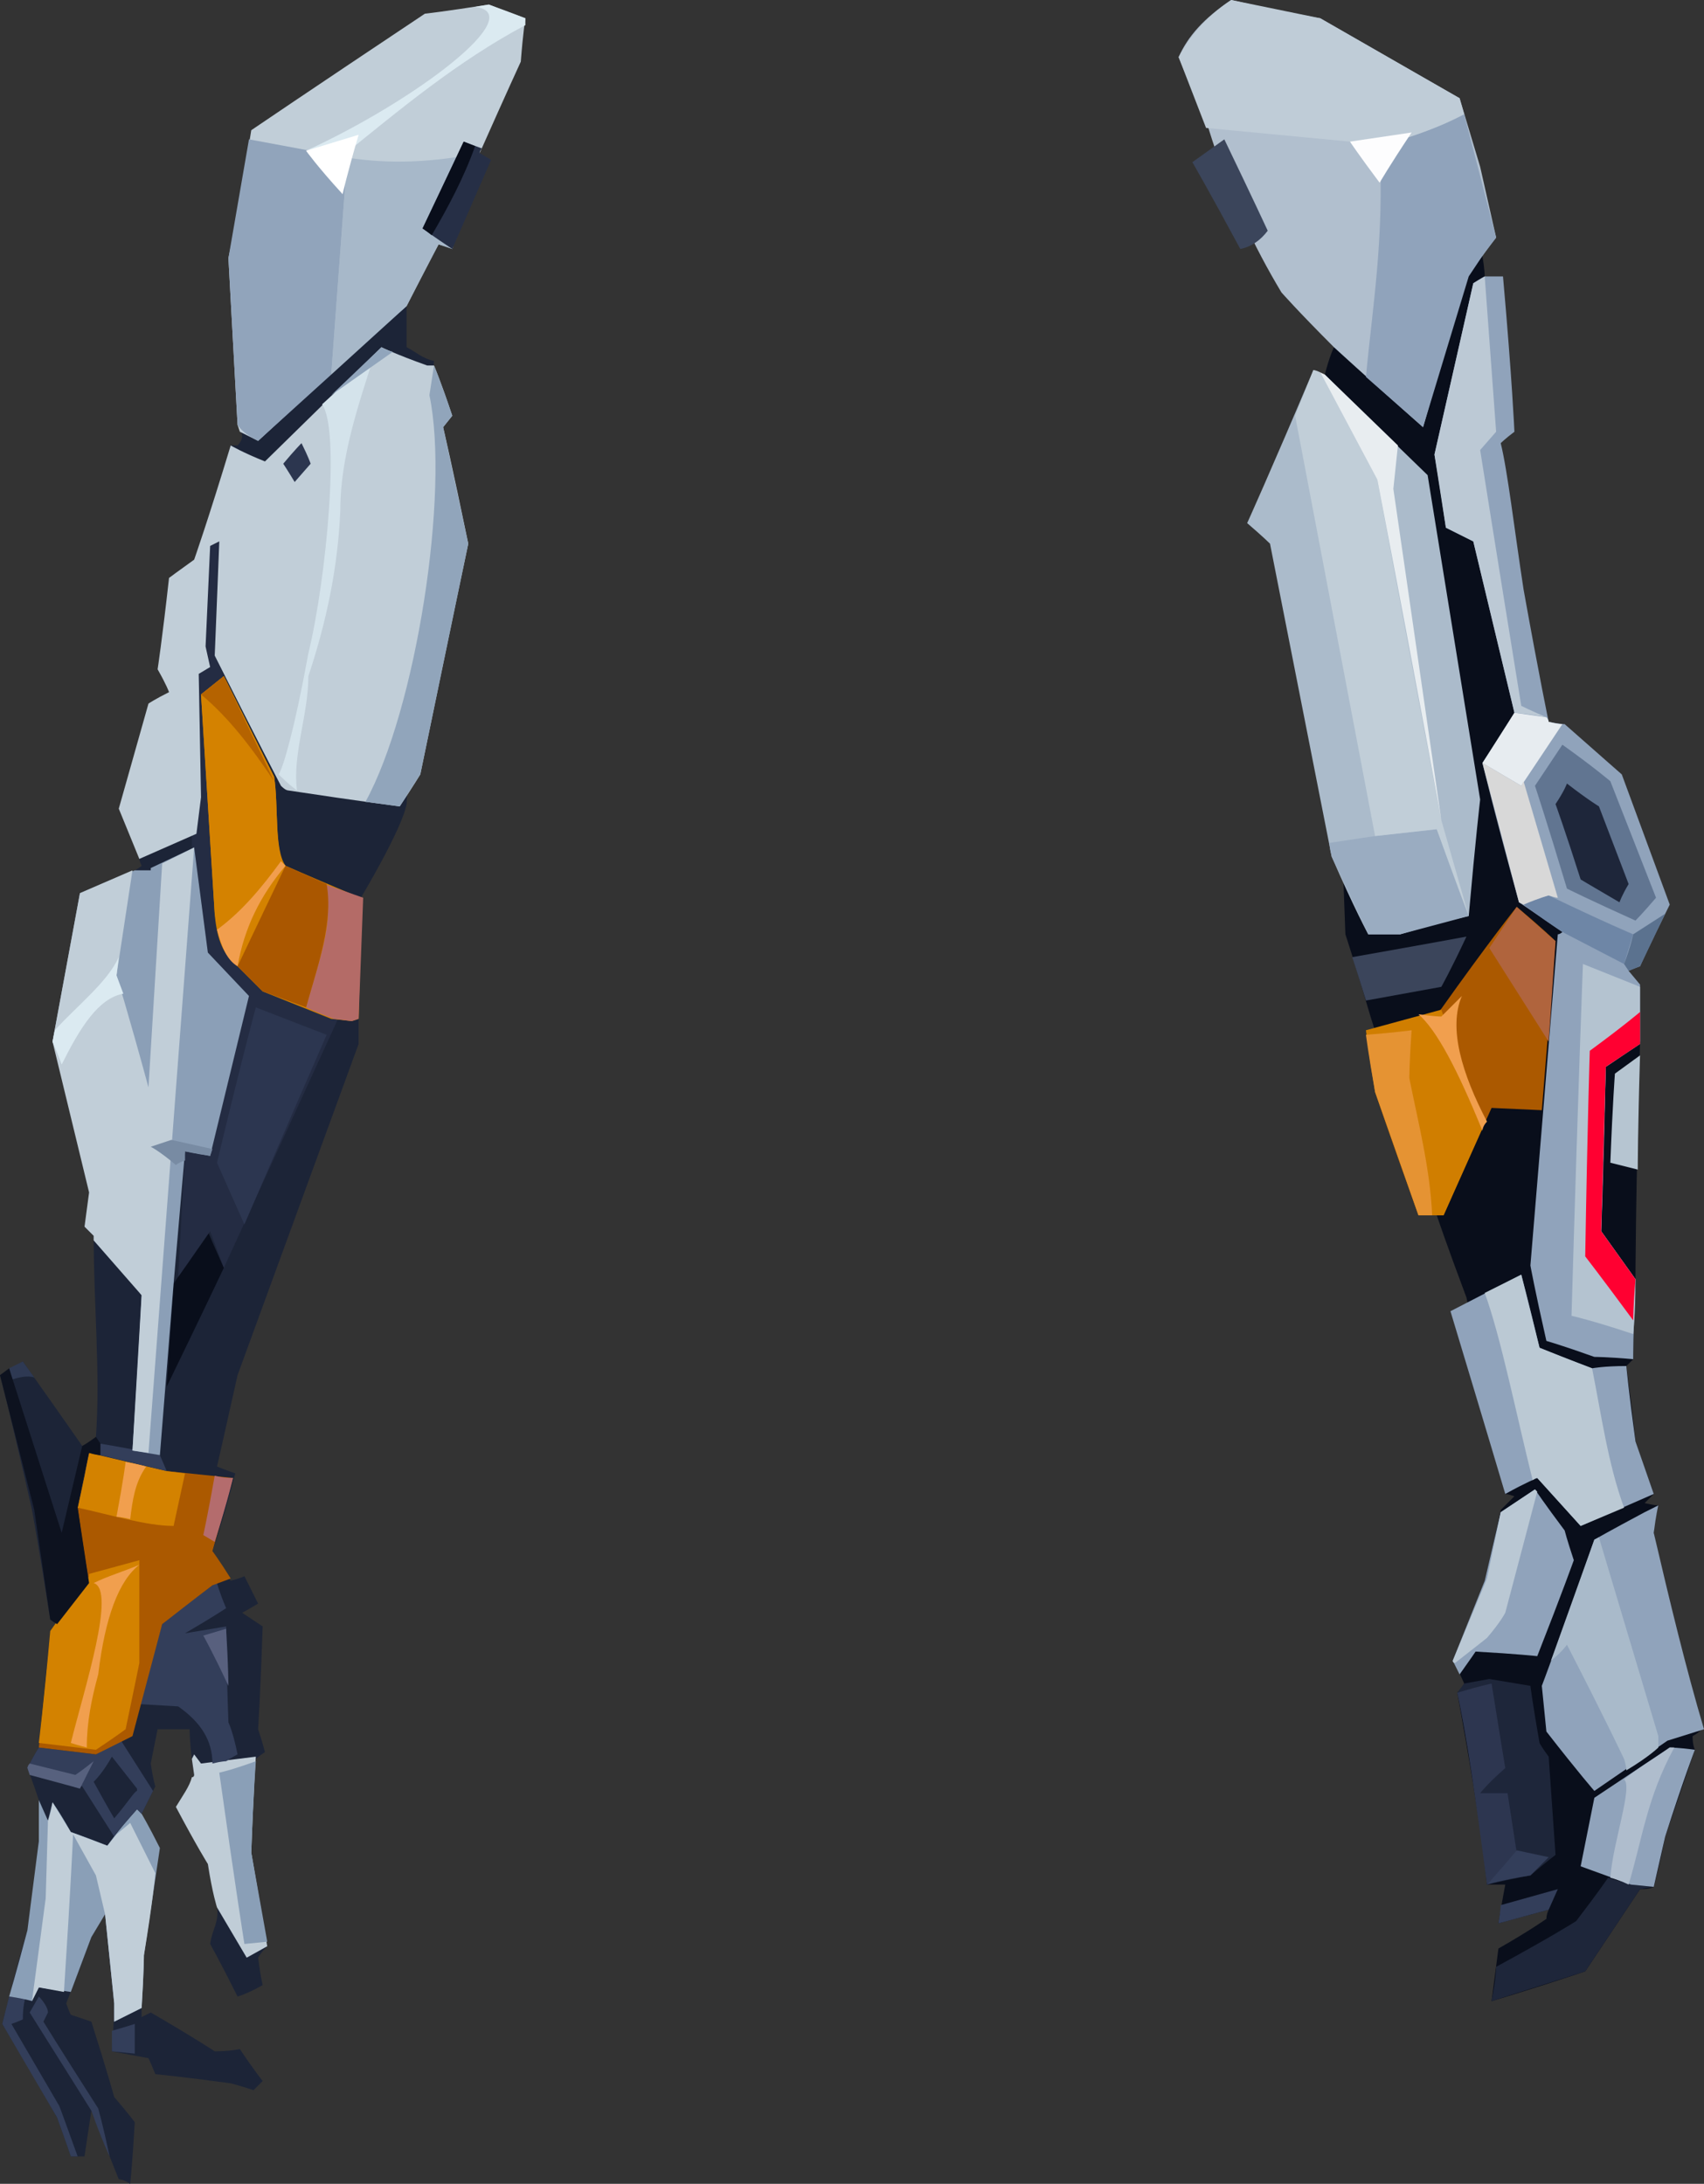 <?xml version="1.0" encoding="UTF-8" standalone="no"?>
<svg
   width="746"
   height="956"
   viewBox="0 0 746 956"
   version="1.1"
   id="svg91"
   sodipodi:docname="cb-layer-0926.svg"
   xmlns:inkscape="http://www.inkscape.org/namespaces/inkscape"
   xmlns:sodipodi="http://sodipodi.sourceforge.net/DTD/sodipodi-0.dtd"
   xmlns="http://www.w3.org/2000/svg"
   xmlns:svg="http://www.w3.org/2000/svg">
  <rect x="0" y="0" width="746" height="956" fill="#333333" stroke="none"/>
  <sodipodi:namedview
     id="namedview93"
     pagecolor="#ffffff"
     bordercolor="#666666"
     borderopacity="1.0"
     inkscape:pageshadow="2"
     inkscape:pageopacity="0.0"
     inkscape:pagecheckerboard="0" />
  <defs
     id="defs2" />
  <g
     id="id-111913">
    <path
       d="m 37,944 c -4,0 -6,0 -6,0 C 27,932 25,927 25,927 9,899 1,886 1,886 c 7,-28 11,-41 11,-41 4,-27 5,-40 5,-40 0,-11 0,-17 0,-17 -3,-9 -5,-14 -5,-14 3,-6 5,-9 5,-9 3,-33 5,-50 5,-50 2,-3 3,-4 3,-4 -2,-1 -3,-2 -3,-2 C 17,677 14,661 14,661 5,621 0,602 0,602 c 7,-4 10,-6 10,-6 17,24 26,37 26,37 4,-2 6,-4 6,-4 2,-28 -1,-58 -1,-88 -3,-3 -4,-4 -4,-4 2,-10 2,-15 2,-15 14,-94 20,-141 20,-141 2,-1 3,-2 3,-2 -1,-2 -1,-3 -1,-3 17,-54 26,-81 26,-81 3,-37 5,-55 5,-55 6,-30 9,-45 9,-45 2,0 3,0 3,0 2,-2 2,-4 2,-4 0,-2 -1,-2 -1,-2 49,-37 73,-55 73,-55 0,12 0,18 0,18 4,2 7,5 12,6 -8,130 -12,194 -12,194 -2,11 -20,41 -20,41 -1,35 -1,53 -1,53 v 11 l -53,145 c -6,27 -9,40 -9,40 5,2 8,3 8,3 -6,23 -10,34 -10,34 5,9 8,13 8,13 4,-1 6,-2 6,-2 4,8 6,12 6,12 -5,3 -7,4 -7,4 6,4 9,6 9,6 -1,30 -2,45 -2,45 2,6 3,10 3,10 -3,2 -4,3 -4,3 -1,0 -1,0 -1,0 -1,27 -1,41 -1,41 4,27 7,41 7,41 -3,3 -4,5 -4,5 1,8 2,12 2,12 -7,4 -11,5 -11,5 -8,-16 -12,-23 -12,-23 1,-7 4,-9 3,-17 -3,-12 -4,-18 -4,-18 -5,-30 -7,-46 -7,-46 -1,-8 -1,-13 -1,-13 -9,0 -14,0 -14,0 -2,10 -3,15 -3,15 1,7 2,10 2,10 -4,8 -6,12 -6,12 0,59 0,89 0,89 2,-1 4,-2 4,-2 19,11 28,17 28,17 7,0 11,-1 11,-1 6,9 10,14 10,14 -3,3 -4,4 -4,4 -6,-2 -10,-3 -10,-3 -22,-3 -33,-4 -33,-4 -2,-5 -3,-7 -3,-7 -11,-2 -16,-3 -16,-3 1,-14 1,-21 1,-21 -3,-26 -4,-39 -4,-39 -4,6 -6,10 -6,10 -7,19 -11,29 -11,29 1,3 2,5 2,5 6,2 9,3 9,3 7,22 10,33 10,33 6,7 9,11 9,11 -1,18 -2,27 -2,27 -3,-2 -5,-2 -5,-2 L 40,924 c -2,13 -3,20 -3,20 z"
       fill="#1c2437"
       id="id-111914" />
    <path
       d="M 48,944 C 45,930 43,923 43,923 27,898 19,885 19,885 c 1,-2 2,-4 2,-4 0,-2 -2,-5 -4,-7 l -4,7 27,43 c 5,14 8,20 8,20 z"
       fill="#333e5a"
       id="id-111915" />
    <path
       d="m 31,944 c 2,0 3,0 3,0 C 29,930 26,922 26,922 12,898 5,886 5,886 c 3,-1 5,-2 5,-2 0,-6 1,-9 1,-9 l -7,-1 -3,12 24,41 c 4,11 6,17 6,17 z"
       fill="#333e5a"
       id="id-111916" />
    <path
       d="m 49,889 c 7,-2 10,-3 10,-3 v 13 l -10,-1 c 0,-6 0,-9 0,-9 z"
       fill="#333e5a"
       id="id-111917" />
    <path
       d="m 50,885 c 8,-4 12,-6 12,-6 1,-16 1,-23 1,-23 l 7,-47 c -5,-10 -8,-15 -8,-15 -2,-2 -2,-2 -2,-2 -9,10 -13,16 -13,16 -10,-4 -16,-6 -16,-6 -5,-9 -8,-13 -8,-13 l -2,8 -4,-9 v 18 l -5,39 c -5,19 -8,29 -8,29 7,1 10,2 10,2 2,-4 3,-6 3,-6 l 14,2 9,-24 6,-10 4,39 c 0,5 0,8 0,8 z"
       fill="#8a9fb7"
       id="id-111918" />
    <path
       d="m 28,872 c 3,-46 4,-69 4,-69 l 10,18 4,17 4,39 v 8 l 12,-6 c 1,-16 1,-23 1,-23 4,-24 5,-36 5,-36 -7,-14 -11,-22 -11,-22 l -6,5 -4,5 -16,-6 -8,-13 c -1,6 -2,8 -2,8 l -1,34 -6,45 3,-6 z"
       fill="#c1ced8"
       id="id-111919" />
    <path
       d="m 85,777 c 0,0 0,1 -1,1 -1,4 -4,8 -7,13 9,17 14,25 14,25 2,13 4,19 4,19 l 13,22 9,-5 -7,-41 c 1,-28 2,-42 2,-42 -16,2 -24,3 -24,3 l -3,-4 -1,2"
       fill="#c0cdd7"
       id="id-111920" />
    <path
       d="m 112,771 c -11,4 -16,5 -16,5 7,50 11,75 11,75 l 10,-1 -7,-39 c 1,-27 2,-40 2,-40 z"
       fill="#8a9fb7"
       id="id-111921" />
    <path
       d="m 53,762 14,22 -5,10 -2,-2 c -6,7 -10,11 -10,12 v 0 c 0,0 0,0 0,0 L 36,782 12,774 c 3,-6 5,-9 5,-9 17,2 25,3 25,3 7,-4 11,-6 11,-6 z m -4,7 c -4,7 -7,10 -8,11 v 0 c 0,0 0,0 0,0 6,11 9,16 9,16 6,-7 9,-12 10,-12 v -1 c 0,0 0,0 0,0 z"
       fill="#333e5a"
       id="id-111922" />
    <path
       d="m 35,783 c 4,-8 6,-12 6,-12 -5,4 -8,6 -8,6 l -20,-5 c -1,1 -1,2 -1,2 l 1,3 c 15,4 22,6 22,6 z"
       fill="#57617e"
       id="id-111923" />
    <path
       d="m 93,772 c 4,-1 6,-1 6,-1 3,-2 5,-3 5,-3 -2,-10 -4,-14 -4,-14 -1,-28 -1,-42 -1,-42 l -18,3 c 12,-7 18,-11 18,-11 -3,-7 -4,-11 -4,-11 -2,1 -2,1 -2,1 -15,11 -22,17 -22,17 -7,23 -10,35 -10,35 l 17,1 c 10,7 15,15 15,25 z"
       fill="#333e5a"
       id="id-111924" />
    <path
       d="M 100,738 C 93,723 89,716 89,716 l 10,-3 c 1,17 1,25 1,25 z"
       fill="#58607e"
       id="id-111925" />
    <path
       d="m 17,765 c 17,2 25,3 25,3 l 16,-8 13,-49 c 14,-11 22,-17 22,-17 l 8,-3 c -5,-8 -8,-12 -8,-12 6,-21 9,-32 9,-32 -19,-2 -29,-3 -29,-3 -23,-5 -34,-8 -34,-8 -3,16 -5,24 -5,24 3,22 5,33 5,33 l -17,24 z"
       fill="#ab5900"
       id="id-111926" />
    <path
       d="m 17,763 c 17,2 25,3 25,3 9,-6 13,-9 13,-9 4,-19 6,-29 6,-29 0,-30 0,-45 0,-45 l -22,6 v 1 l -17,24 c -3,33 -5,49 -5,49 z"
       fill="#d38200"
       id="id-111927" />
    <path
       d="m 31,763 c 3,1 7,2 7,2 0,-11 2,-21 5,-32 3,-25 9,-41 18,-48 -7,3 -14,5 -20,8 10,3 -4,46 -10,70 z"
       fill="#f19f4e"
       id="id-111928" />
    <path
       d="m 34,660 c 14,3 30,8 42,8 l 5,-23 -8,-1 -34,-8 c -3,16 -5,24 -5,24 z"
       fill="#d38200"
       id="id-111929" />
    <path
       d="m 51,664 c 3,-16 4,-24 4,-24 6,1 9,2 9,2 -5,7 -6,15 -7,23 -4,-1 -6,-1 -6,-1 z"
       fill="#f19f4e"
       id="id-111930" />
    <path
       d="m 102,647 c -5,0 -8,-1 -8,-1 -3,17 -5,26 -5,26 l 5,3 c 6,-19 8,-28 8,-28 z"
       fill="#b46c6d"
       id="id-111931" />
    <path
       d="m 5,604 c 3,-1 7,-2 10,-1 l -5,-7 -6,3 c 1,4 1,5 1,5 z"
       fill="#2e3953"
       id="id-111932" />
    <path
       d="m 0,602 15,59 7,48 3,2 14,-18 -5,-33 c 3,-16 5,-24 5,-24 3,1 5,1 5,1 v -5 l -2,-3 c -4,3 -6,4 -6,4 L 27,671 4,599 Z"
       fill="#0d121f"
       id="id-111933" />
    <path
       d="m 44,637 c 0,-3 0,-5 0,-5 18,3 26,5 26,5 l 3,7 z"
       fill="#333e5a"
       id="id-111934" />
    <path
       d="m 73,607 c 17,-35 25,-52 25,-52 -5,-11 -7,-16 -7,-16 l -15,23 c -2,30 -3,45 -3,45 z"
       fill="#090e1b"
       id="id-111935" />
    <path
       d="m 78,559 c 2,-37 3,-55 3,-55 7,1 11,2 11,2 11,-47 17,-70 17,-70 -12,-13 -18,-19 -18,-19 -4,-31 -6,-46 -6,-46 -1,0 -1,1 -1,1 0,-5 0,-7 0,-7 h 2 l 2,-16 -1,-54 c 3,-2 5,-3 5,-3 -1,-6 -2,-9 -2,-9 1,-29 2,-44 2,-44 3,-1 4,-2 4,-2 -2,33 -2,50 -2,50 3,6 4,9 4,9 -7,6 -10,8 -10,8 4,64 6,96 6,96 1,4 1,7 1,7 1,6 4,12 9,16 7,7 11,11 11,11 20,8 30,12 30,12 h 3 L 98,555 92,539 c -9,13 -14,20 -14,20 z"
       fill="#242c43"
       id="id-111936" />
    <path
       d="m 107,536 c -8,-18 -12,-27 -12,-27 11,-46 17,-68 17,-68 l 31,12 c -24,55 -36,83 -36,83 z"
       fill="#2c3650"
       id="id-111937" />
    <path
       d="m 70,637 -12,-2 c 3,-46 4,-68 4,-68 L 45,543 v -2 c -3,-3 -4,-4 -4,-4 2,-10 3,-15 3,-15 -7,-22 -13,-44 -21,-66 l 12,-65 c 16,-7 24,-10 24,-10 5,0 7,0 7,0 v -1 l 19,-9 6,46 18,19 -17,70 -11,-2 -5,58 z"
       fill="#8b9fb7"
       id="id-111938" />
    <path
       d="m 58,635 7,1 20,-265 c -10,5 -14,7 -14,7 -4,65 -6,98 -6,98 -9,-33 -14,-49 -14,-49 l 7,-46 -23,10 -12,65 16,66 -2,15 4,4 v 2 l 21,24 z"
       fill="#c1ced8"
       id="id-111939" />
    <path
       d="m 23,456 c 3,7 4,10 4,10 8,-16 16,-29 27,-31 l -3,-8 1,-8 c -5,11 -18,21 -28,32 z"
       fill="#dbeaf1"
       id="id-111940" />
    <path
       d="m 93,503 -1,3 c -7,-1 -11,-2 -11,-2 0,2 0,4 0,4 -3,1 -4,2 -4,2 -7,-6 -11,-8 -11,-8 l 9,-3 z"
       fill="#788ba3"
       id="id-111941" />
    <path
       d="m 145,446 9,1 3,-1 c 1,-36 1,-53 1,-53 -3,-1 -5,-2 -5,-2 -19,-8 -28,-12 -28,-12 -5,-4 -3,-27 -5,-39 l -22,-44 -10,8 6,96 c 2,12 3,17 10,23 l 11,11 c 20,8 30,12 30,12 z"
       fill="#d48200"
       id="id-111942" />
    <path
       d="m 134,441 c 5,-19 13,-38 8,-54 l 17,6 -2,53 -3,1 -8,-1 c -8,-3 -12,-5 -12,-5 z"
       fill="#b46b67"
       id="id-111943" />
    <path
       d="m 104,423 21,-44 c -5,-7 -3,-26 -5,-39 l -22,-44 -10,8 6,96 c 1,12 4,18 10,23 z"
       fill="#d48200"
       id="id-111944" />
    <path
       d="m 95,407 c 11,-8 20,-19 28,-30 l 2,2 c -11,13 -18,27 -21,44 -5,-3 -7,-9 -9,-16 z"
       fill="#f19e4e"
       id="id-111945" />
    <path
       d="m 104,423 11,11 19,7 c 5,-18 12,-37 9,-54 l -18,-8 z"
       fill="#aa5700"
       id="id-111946" />
    <path
       d="m 88,304 10,-8 22,46 C 110,327 100,314 88,304 Z"
       fill="#b56300"
       id="id-111947" />
    <path
       d="m 123,344 c 2,2 3,2 3,2 33,5 49,7 49,7 6,-9 9,-14 9,-14 14,-68 21,-101 21,-101 -7,-34 -11,-51 -11,-51 l 4,-5 c -5,-15 -8,-22 -8,-22 -2,0 -3,0 -3,0 -14,-5 -20,-8 -20,-8 l -51,50 c -10,-4 -15,-7 -15,-7 -10,33 -16,50 -16,50 -7,5 -11,8 -11,8 -3,27 -5,40 -5,40 4,7 5,10 5,10 -6,3 -9,5 -9,5 l -13,46 9,22 25,-11 2,-16 -1,-54 5,-3 -2,-9 2,-44 4,-2 -2,50 c 19,38 29,57 29,57 z"
       fill="#c1ced8"
       id="id-111948" />
    <path
       d="m 122,339 c 5,5 8,7 8,7 -2,-16 5,-33 5,-50 8,-24 13,-48 14,-73 0,-23 8,-46 15,-68 -15,15 -23,22 -23,22 8,11 2,76 -6,109 -6,33 -11,50 -13,53 z"
       fill="#d4e3eb"
       id="id-111949" />
    <path
       d="m 160,351 15,2 9,-14 21,-101 -11,-51 4,-5 c -5,-15 -8,-22 -8,-22 l -2,13 c 9,43 -6,138 -28,178 z"
       fill="#91a5bb"
       id="id-111950" />
    <path
       d="m 172,154 c -4,-1 -5,-2 -5,-2 l -22,21 z"
       fill="#91a5bc"
       id="id-111951" />
    <path
       d="m 113,193 c 43,-40 65,-59 65,-59 9,-18 14,-27 14,-27 4,1 6,2 6,2 8,-28 12,-42 12,-42 12,-27 18,-40 18,-40 1,-13 2,-19 2,-19 -11,-4 -16,-6 -16,-6 -19,3 -28,4 -28,4 -51,34 -76,51 -76,51 -6,38 -10,56 -10,56 l 4,73 1,3 z"
       fill="#c1ced8"
       id="id-111952" />
    <path
       d="m 145,164 7,-95 c 19,3 38,2 58,-2 l -12,42 -6,-2 -14,27 c -22,20 -33,30 -33,30 z"
       fill="#a7b8c9"
       id="id-111953" />
    <path
       d="m 109,61 43,8 -7,95 -32,29 c -4,-2 -7,-4 -9,-7 l -4,-73 z"
       fill="#91a4bb"
       id="id-111954" />
    <path
       d="M 134,66 C 182,44 232,6 208,3 l 6,-1 c 11,4 16,6 16,6 v 3 c -30,16 -55,37 -81,58 -10,-2 -15,-3 -15,-3 z"
       fill="#dbeaf1"
       id="id-111955" />
    <path
       d="m 185,100 c 12,-25 18,-38 18,-38 l 8,3 c -1,1 -1,2 -1,2 l 5,3 -17,39 c -9,-6 -13,-9 -13,-9 z"
       fill="#262f46"
       id="id-111956" />
    <path
       d="M 150,85 C 139,73 134,66 134,66 l 23,-7 c -5,17 -7,26 -7,26 z"
       fill="#ffffff"
       id="id-111957" />
    <path
       d="m 189,103 c 7,-12 14,-25 19,-39 l -5,-2 -18,38 c 3,2 4,3 4,3 z"
       fill="#090e1b"
       id="id-111958" />
    <path
       d="m 124,203 c 5,-6 8,-9 8,-9 3,6 4,9 4,9 l -7,8 c -3,-5 -5,-8 -5,-8 z"
       fill="#2c364f"
       id="id-111959" />
    <path
       d="m 653,876 3,-23 c 14,-8 21,-13 21,-13 0,-2 1,-4 1,-4 -15,4 -22,6 -22,6 2,-12 3,-17 3,-17 -5,0 -8,0 -8,0 -3,-28 -8,-56 -13,-84 2,-2 3,-4 3,-4 -3,-7 -5,-10 -5,-10 10,-24 14,-35 14,-35 5,-21 7,-31 7,-31 4,-4 6,-6 6,-6 -3,-1 -4,-1 -4,-1 -11,-57 -17,-86 -17,-86 -9,-24 -13,-36 -13,-36 -20,-58 -29,-87 -29,-87 -7,-24 -11,-36 -11,-36 -6,-163 -9,-245 -9,-245 2,-8 4,-12 4,-12 43,-27 65,-40 65,-40 1,6 1,9 1,9 9,127 13,191 13,191 14,64 21,96 21,96 22,32 34,48 34,48 -2,69 -2,104 -2,104 -1,23 -1,35 -1,35 -2,2 -3,3 -3,3 3,22 4,33 4,33 5,15 8,23 8,23 -3,3 -4,4 -4,4 4,1 6,1 6,1 -2,8 -2,12 -2,12 5,25 8,38 8,38 9,32 13,48 13,48 -1,1 -2,2 -4,3 0,4 1,6 1,6 l -13,38 c -3,15 -5,22 -5,22 -2,1 -4,1 -6,1 l -24,36 c -27,9 -41,13 -41,13 z"
       fill="#090e1b"
       id="id-111960" />
    <path
       d="m 655,861 c 24,-13 35,-20 35,-20 10,-13 14,-19 14,-19 l 10,3 10,1 -6,1 -24,36 -41,13 c 2,-10 2,-15 2,-15 z"
       fill="#1e263a"
       id="id-111961" />
    <path
       d="m 657,834 25,-7 -4,9 -22,6 c 1,-6 1,-8 1,-8 z"
       fill="#333e5a"
       id="id-111962" />
    <path
       d="m 651,825 c 13,-3 19,-4 19,-4 7,-6 11,-9 11,-9 -2,-29 -3,-43 -3,-43 -3,-4 -4,-6 -4,-6 -3,-17 -4,-25 -4,-25 l -18,-3 -11,2 -3,4 c 7,35 11,63 13,84 z"
       fill="#1e263a"
       id="id-111963" />
    <path
       d="m 638,741 c 10,-3 15,-4 15,-4 4,25 6,37 6,37 -8,7 -11,11 -11,11 8,0 12,0 12,0 l 4,26 -13,14 c -5,-38 -9,-66 -13,-84 z"
       fill="#2d3650"
       id="id-111964" />
    <path
       d="m 651,825 c 9,-10 13,-15 13,-15 l 14,3 -8,8 c -13,2 -19,4 -19,4 z"
       fill="#333e5a"
       id="id-111965" />
    <path
       d="m 692,817 22,8 10,1 5,-22 c 8,-25 13,-38 13,-38 -7,-1 -11,-1 -11,-1 l -33,22 z"
       fill="#90a3bb"
       id="id-111966" />
    <path
       d="m 711,779 c 4,3 -5,28 -6,43 4,1 8,3 8,3 6,-20 8,-38 20,-60 h -2 c -7,5 -14,9 -20,14 z"
       fill="#afbdcd"
       id="id-111967" />
    <path
       d="m 698,784 32,-22 16,-5 c -8,-27 -15,-56 -22,-86 1,-8 2,-12 2,-12 -4,2 -6,3 -6,3 -15,8 -22,12 -22,12 -15,43 -23,64 -23,64 l 2,20 c 14,18 21,26 21,26 z"
       fill="#90a3bb"
       id="id-111968" />
    <path
       d="m 679,727 c 5,-4 7,-7 7,-7 17,33 25,50 25,50 1,3 1,5 1,5 10,-6 14,-10 14,-10 0,-3 0,-5 0,-5 l -26,-87 -2,1 z"
       fill="#a9baca"
       id="id-111969" />
    <path
       d="m 639,733 c 5,-7 7,-10 7,-10 18,1 27,2 27,2 11,-28 16,-42 16,-42 -3,-9 -4,-13 -4,-13 -9,-12 -13,-18 -13,-18 l -15,10 -7,30 -14,35 c 2,4 3,6 3,6 z"
       fill="#90a3bb"
       id="id-111970" />
    <path
       d="m 637,728 c 9,-7 14,-11 14,-11 6,-7 8,-11 8,-11 l 14,-53 -1,-1 -15,10 -6,29 -15,36 c 0,1 1,1 1,1 z"
       fill="#bac8d4"
       id="id-111971" />
    <path
       d="m 659,654 c 9,-5 14,-7 14,-7 l 19,21 32,-14 -8,-23 c -3,-22 -4,-33 -4,-33 -10,0 -15,1 -15,1 -16,-6 -23,-9 -23,-9 -5,-21 -8,-32 -8,-32 l -31,16 c 16,53 24,80 24,80 z"
       fill="#90a3bb"
       id="id-111972" />
    <path
       d="m 671,648 c -7,-28 -14,-63 -21,-82 l 16,-8 8,32 c 15,6 23,9 23,9 4,20 7,42 14,61 l -19,8 -19,-21 c -1,0 -2,1 -2,1 z"
       fill="#bbc9d4"
       id="id-111973" />
    <path
       d="m 715,595 c -11,-1 -17,-1 -17,-1 -14,-5 -21,-7 -21,-7 -5,-22 -7,-33 -7,-33 l 12,-145 c 1,0 2,-1 2,-1 -13,-9 -19,-13 -19,-13 -11,-40 -16,-61 -16,-61 10,-15 14,-22 14,-22 -12,-50 -18,-75 -18,-75 -8,-4 -12,-6 -12,-6 -3,-21 -5,-32 -5,-32 l 17,-75 c 3,-2 5,-3 5,-3 5,0 8,0 8,0 4,45 5,68 5,68 -4,3 -6,5 -6,5 3,12 6,38 10,64 7,39 11,58 11,58 5,1 7,1 7,1 17,15 25,22 25,22 14,38 21,57 21,57 -9,18 -13,27 -13,27 -3,1 -5,2 -5,2 l 5,6 c 0,17 0,25 0,25 -10,8 -15,11 -15,11 -1,48 -2,72 -2,72 l 15,21 c -1,23 -1,35 -1,35 z"
       fill="#90a3bb"
       id="id-111974" />
    <path
       d="m 717,512 c -8,-2 -12,-3 -12,-3 1,-26 2,-39 2,-39 l 11,-8 c -1,33 -1,50 -1,50 z"
       fill="#b6c5d1"
       id="id-111975" />
    <path
       d="m 716,560 c 0,16 -1,24 -1,24 -18,-6 -27,-8 -27,-8 3,-103 5,-154 5,-154 l 25,10 c 0,11 0,19 0,25 l -15,10 -2,72 z"
       fill="#b4c3d0"
       id="id-111976" />
    <path
       d="m 715,578 c -14,-19 -21,-28 -21,-28 1,-60 2,-90 2,-90 15,-11 22,-17 22,-17 v 14 l -15,10 -2,72 15,21 c -1,12 -1,18 -1,18 z"
       fill="#ff0031"
       id="id-111977" />
    <path
       d="m 632,532 c -7,0 -11,0 -11,0 -13,-36 -19,-54 -19,-54 l 28,-35 c 22,-31 34,-46 34,-46 12,10 17,15 17,15 -4,49 -6,74 -6,74 l -22,-1 c -14,31 -21,47 -21,47 z"
       fill="#ab5900"
       id="id-111978" />
    <path
       d="m 598,451 c 22,-6 33,-9 33,-9 l 18,52 -17,38 h -11 l -19,-54 c -3,-18 -4,-27 -4,-27 z"
       fill="#d07e00"
       id="id-111979" />
    <path
       d="m 598,453 c 13,-1 20,-2 20,-2 -1,14 -1,21 -1,21 4,20 9,39 10,60 h -6 l -19,-54 c -3,-17 -4,-25 -4,-25 z"
       fill="#e59333"
       id="id-111980" />
    <path
       d="m 649,495 c -11,-27 -20,-44 -28,-51 7,1 10,1 10,1 6,-6 9,-9 9,-9 -6,14 0,34 11,55 -2,2 -2,4 -2,4 z"
       fill="#f19f4e"
       id="id-111981" />
    <path
       d="m 678,456 -26,-41 12,-18 17,15 c -2,30 -3,44 -3,44 z"
       fill="#b0643d"
       id="id-111982" />
    <path
       d="m 592,419 c 34,-6 50,-9 50,-9 -7,15 -11,22 -11,22 l -33,6 c -4,-13 -6,-19 -6,-19 z"
       fill="#3b455b"
       id="id-111983" />
    <path
       d="m 599,409 c 10,0 14,0 14,0 20,-6 30,-8 30,-8 3,-34 5,-51 5,-51 L 625,208 c -30,-29 -45,-44 -45,-44 -3,-1 -5,-2 -5,-2 -19,45 -29,67 -29,67 7,6 10,9 10,9 l 27,137 c 10,23 16,34 16,34 z"
       fill="#abbbcb"
       id="id-111984" />
    <path
       d="m 582,369 c 13,-2 20,-3 20,-3 l 27,-3 14,38 -30,8 h -14 l -16,-34 c -1,-4 -1,-6 -1,-6 z"
       fill="#9aacc1"
       id="id-111985" />
    <path
       d="m 602,366 27,-3 c 9,25 14,38 14,38 -8,-28 -12,-42 -12,-42 C 612,259 603,210 603,210 l -25,-47 c -2,-1 -3,-1 -3,-1 l -8,20 z"
       fill="#c1ced8"
       id="id-111986" />
    <path
       d="M 631,359 C 617,262 610,214 610,214 l 2,-19 -32,-31 -2,-1 25,47 c 19,99 28,149 28,149 z"
       fill="#e8edf0"
       id="id-111987" />
    <path
       d="m 663,312 14,2 c 1,1 1,2 1,2 4,1 6,1 6,1 l -18,27 -17,-10 z"
       fill="#e7ecf0"
       id="id-111988" />
    <path
       d="m 667,396 c 7,-3 11,-4 11,-4 25,12 37,17 37,17 l -4,13 -27,-14 c -12,-8 -17,-12 -17,-12 z"
       fill="#6e86a6"
       id="id-111989" />
    <path
       d="m 713,425 -2,-3 c 3,-8 4,-13 4,-13 l 14,-9 -11,23 z"
       fill="#5b728f"
       id="id-111990" />
    <path
       d="m 716,403 c -20,-9 -30,-14 -30,-14 -9,-30 -14,-45 -14,-45 8,-12 12,-18 12,-18 14,10 21,16 21,16 l 20,51 c -6,7 -9,10 -9,10 z"
       fill="#617591"
       id="id-111991" />
    <path
       d="m 709,395 c -12,-7 -17,-10 -17,-10 -7,-22 -11,-33 -11,-33 4,-6 5,-9 5,-9 9,7 14,10 14,10 l 13,34 c -3,5 -4,8 -4,8 z"
       fill="#1e263a"
       id="id-111992" />
    <path
       d="m 677,314 c -7,-3 -11,-5 -11,-5 -12,-74 -18,-112 -18,-112 l 7,-8 -5,-68 -5,3 -17,75 5,32 12,6 18,75 c 10,1 14,2 14,2 z"
       fill="#bcc9d5"
       id="id-111993" />
    <path
       d="m 665,395 2,1 c 7,-3 11,-4 11,-4 3,1 4,1 4,1 l -15,-51 -1,2 -17,-10 z"
       fill="#d8d8d8"
       id="id-111994" />
    <path
       d="M 623,187 C 597,164 584,152 584,152 568,136 561,128 561,128 549,108 538,85 529,56 520,35 516,25 516,25 c 4,-9 11,-17 23,-25 26,6 39,8 39,8 40,23 61,35 61,35 6,20 9,30 9,30 l 7,31 c -4,5 -6,8 -6,8 l -7,9 z"
       fill="#b1bfce"
       id="id-111995" />
    <path
       d="m 598,165 c 3,-32 8,-60 6,-101 13,-4 26,-8 37,-14 l 14,54 -6,8 -6,9 -20,66 c -17,-15 -25,-22 -25,-22 z"
       fill="#90a3bb"
       id="id-111996" />
    <path
       d="m 528,56 c 42,4 63,6 63,6 l 26,-2 c 12,-4 18,-7 24,-10 L 639,43 578,8 539,0 c -9,6 -17,14 -23,25 z"
       fill="#bfccd7"
       id="id-111997" />
    <path
       d="M 604,80 C 595,68 591,62 591,62 l 27,-4 c -10,15 -14,22 -14,22 z"
       fill="#fdfdfe"
       id="id-111998" />
    <path
       d="m 555,101 c -3,4 -7,7 -12,8 C 529,83 522,71 522,71 l 14,-10 c 13,27 19,40 19,40 z"
       fill="#3b455b"
       id="id-111999" />
  </g>
</svg>

